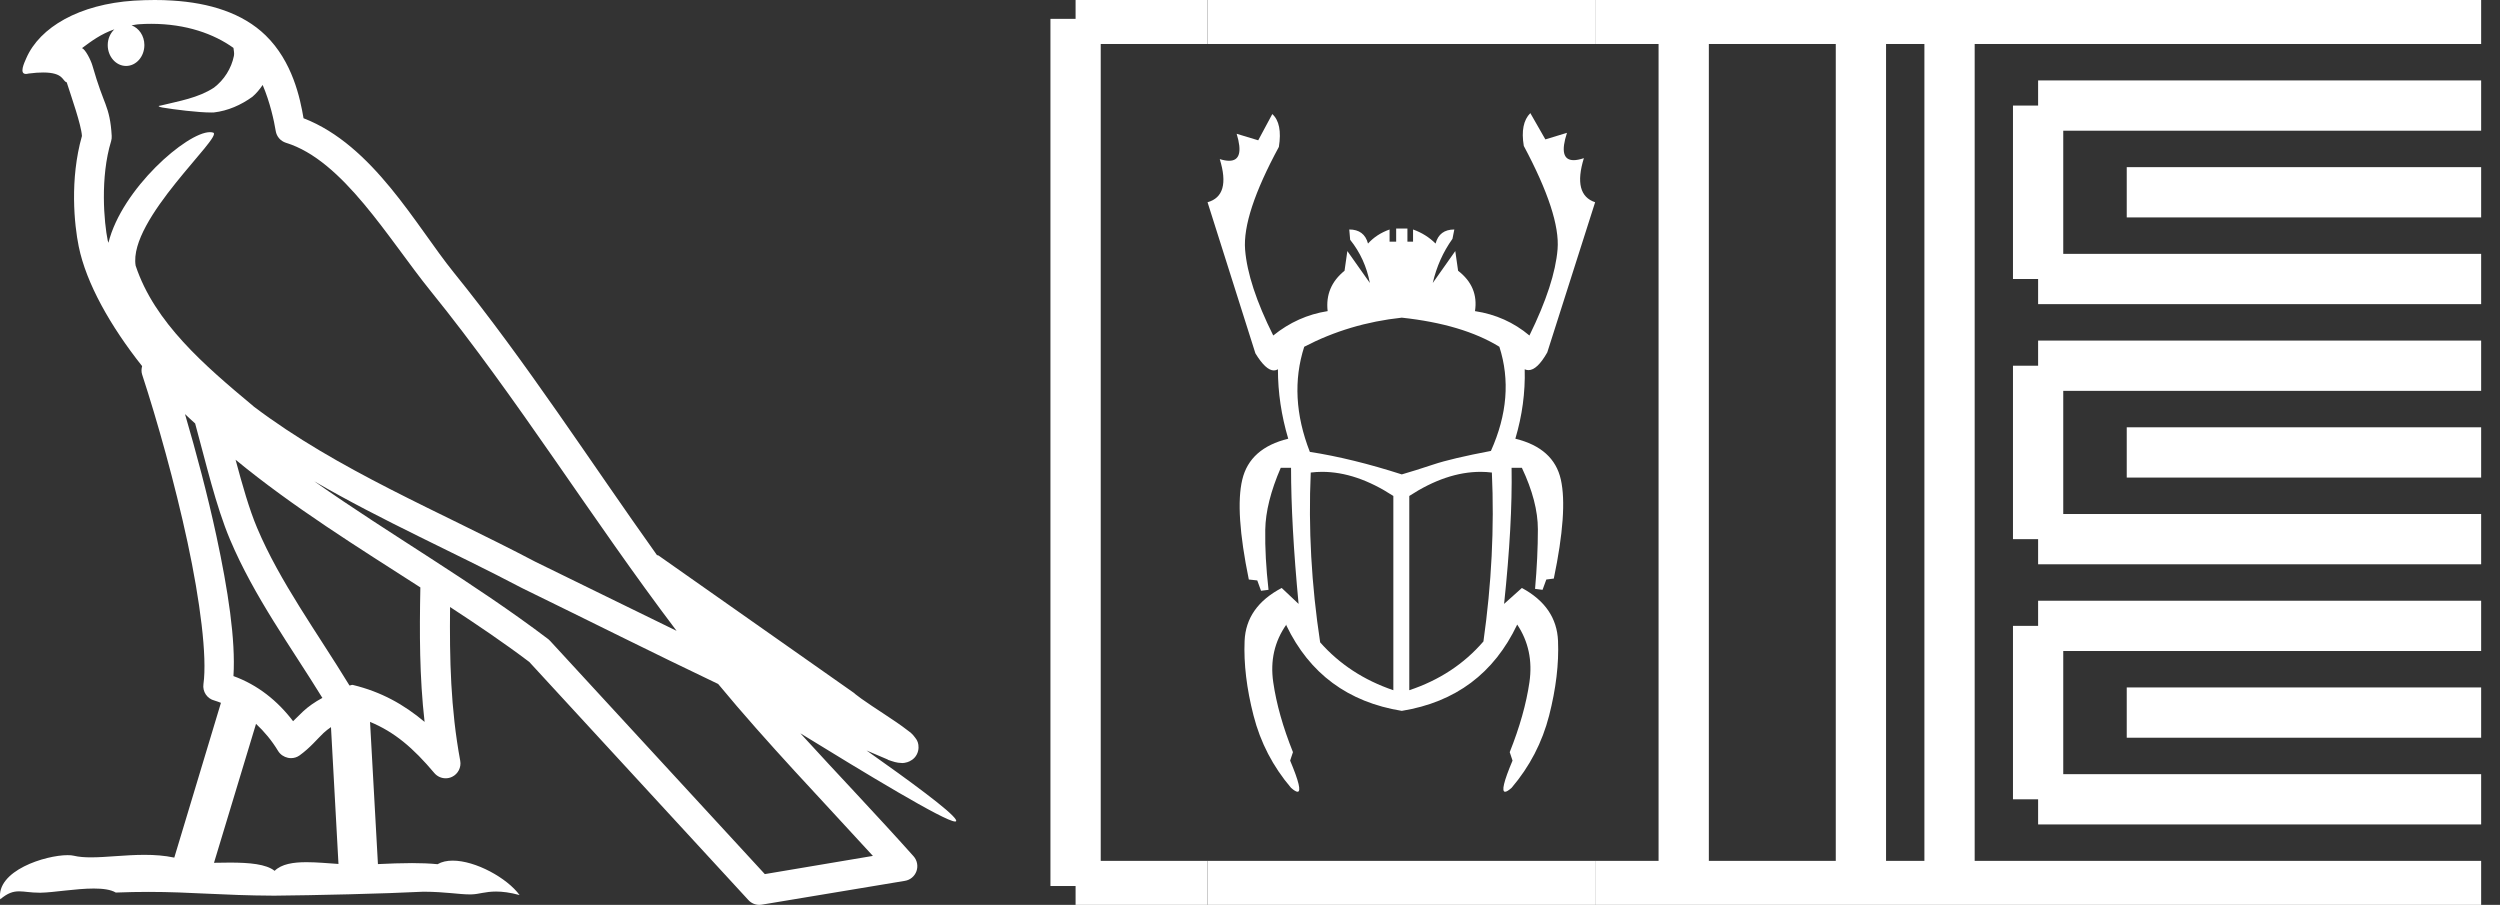 <?xml version="1.0" encoding="UTF-8" standalone="no"?>
<svg
   width="49.731"
   height="18.0"
   version="1.1"
   id="svg50"
   sodipodi:docname="kheper.svg"
   inkscape:version="1.1.1 (3bf5ae0d25, 2021-09-20)"
   xmlns:inkscape="http://www.inkscape.org/namespaces/inkscape"
   xmlns:sodipodi="http://sodipodi.sourceforge.net/DTD/sodipodi-0.dtd"
   xmlns="http://www.w3.org/2000/svg"
   xmlns:svg="http://www.w3.org/2000/svg">
  <rect width="100%" height="100%" fill="#333333" stroke="none"/>
  <defs
     id="defs54" />
  <sodipodi:namedview
     id="namedview52"
     pagecolor="#ffffff"
     bordercolor="#666666"
     borderopacity="1.0"
     inkscape:pageshadow="2"
     inkscape:pageopacity="0.0"
     inkscape:pagecheckerboard="0"
     showgrid="false"
     inkscape:zoom="27.649014"
     inkscape:cx="24.847179"
     inkscape:cy="8.9876623"
     inkscape:window-width="1920"
     inkscape:window-height="1001"
     inkscape:window-x="-9"
     inkscape:window-y="-9"
     inkscape:window-maximized="1"
     inkscape:current-layer="svg50" />
  <path
     d="M 3.009 0.474 C 3.703 0.474 4.257 0.675 4.644 0.953 C 4.65 1.006 4.664 1.06 4.653 1.112 C 4.603 1.361 4.458 1.59 4.257 1.743 C 3.941 1.95 3.56 2.01 3.2 2.099 C 3.11 2.109 3.181 2.13 3.231 2.139 C 3.461 2.178 3.938 2.238 4.202 2.238 C 4.221 2.238 4.238 2.237 4.254 2.237 C 4.532 2.205 4.795 2.089 5.02 1.926 C 5.099 1.859 5.167 1.776 5.225 1.69 C 5.372 2.036 5.452 2.403 5.485 2.607 C 5.503 2.717 5.581 2.806 5.687 2.84 C 6.826 3.189 7.725 4.749 8.566 5.789 C 10.296 7.926 11.766 10.315 13.459 12.549 C 12.522 12.093 11.588 11.633 10.65 11.175 C 8.729 10.164 6.728 9.359 5.045 8.085 C 5.042 8.083 5.039 8.079 5.037 8.077 C 4.067 7.269 3.074 6.417 2.698 5.284 C 2.55 4.364 4.455 2.707 4.24 2.638 C 4.222 2.632 4.2 2.629 4.176 2.629 C 3.718 2.629 2.423 3.756 2.157 4.83 C 2.154 4.816 2.146 4.799 2.143 4.785 C 2.07 4.429 1.989 3.529 2.211 2.806 C 2.221 2.772 2.224 2.737 2.222 2.702 C 2.206 2.411 2.162 2.238 2.098 2.068 C 2.035 1.899 1.959 1.724 1.838 1.303 C 1.807 1.195 1.696 0.975 1.63 0.958 C 1.816 0.82 2.005 0.677 2.275 0.583 L 2.275 0.583 C 2.196 0.659 2.143 0.769 2.143 0.897 C 2.143 1.126 2.307 1.312 2.508 1.312 C 2.709 1.312 2.872 1.126 2.872 0.897 L 2.872 0.894 C 2.871 0.71 2.763 0.558 2.617 0.504 C 2.67 0.497 2.713 0.485 2.771 0.482 C 2.852 0.476 2.932 0.474 3.009 0.474 ZM 3.68 8.237 C 3.745 8.302 3.815 8.361 3.882 8.424 C 4.096 9.204 4.294 10.065 4.574 10.729 C 5.057 11.874 5.79 12.87 6.413 13.883 C 6.261 13.965 6.129 14.058 6.029 14.152 C 5.948 14.229 5.894 14.281 5.83 14.346 C 5.521 13.939 5.124 13.623 4.644 13.449 C 4.689 12.726 4.536 11.737 4.305 10.662 C 4.126 9.831 3.904 9.003 3.68 8.237 ZM 4.686 9.145 C 5.835 10.09 7.114 10.883 8.362 11.685 C 8.344 12.595 8.344 13.463 8.446 14.36 C 8.033 14.014 7.587 13.763 7.019 13.625 C 7.015 13.624 7.012 13.624 7.009 13.624 C 6.989 13.624 6.972 13.636 6.952 13.636 C 6.303 12.573 5.569 11.577 5.115 10.502 C 4.959 10.133 4.822 9.652 4.686 9.145 ZM 5.093 14.399 C 5.256 14.552 5.405 14.728 5.533 14.94 C 5.576 15.01 5.649 15.058 5.729 15.075 C 5.749 15.079 5.77 15.081 5.79 15.081 C 5.85 15.081 5.909 15.063 5.959 15.027 C 6.175 14.871 6.307 14.703 6.436 14.581 C 6.483 14.536 6.533 14.5 6.584 14.464 L 6.733 17.186 C 6.52 17.172 6.298 17.151 6.096 17.151 C 5.832 17.151 5.601 17.187 5.463 17.323 C 5.294 17.189 4.966 17.159 4.572 17.159 C 4.471 17.159 4.366 17.161 4.257 17.163 L 5.093 14.399 ZM 6.251 9.574 L 6.251 9.574 C 7.605 10.361 9.035 10.988 10.386 11.699 C 10.388 11.7 10.39 11.701 10.392 11.702 C 11.687 12.333 12.978 12.983 14.286 13.606 C 15.27 14.795 16.338 15.901 17.364 17.026 C 16.648 17.146 15.931 17.268 15.214 17.388 C 13.792 15.842 12.369 14.299 10.947 12.753 C 10.936 12.74 10.924 12.728 10.91 12.717 C 9.411 11.58 7.758 10.635 6.251 9.574 ZM 3.076 0.0 C 2.941 0.0 2.803 0.005 2.665 0.013 C 1.58 0.084 0.792 0.539 0.523 1.157 C 0.482 1.25 0.377 1.471 0.516 1.471 C 0.53 1.471 0.547 1.468 0.568 1.463 C 0.683 1.448 0.778 1.442 0.857 1.442 C 1.275 1.442 1.237 1.615 1.327 1.637 C 1.417 1.919 1.617 2.483 1.63 2.705 C 1.386 3.566 1.477 4.468 1.566 4.903 C 1.715 5.635 2.196 6.487 2.827 7.283 C 2.813 7.338 2.809 7.394 2.827 7.449 C 3.129 8.371 3.479 9.618 3.73 10.785 C 3.981 11.953 4.123 13.062 4.047 13.608 C 4.025 13.759 4.121 13.9 4.268 13.936 C 4.313 13.947 4.352 13.967 4.395 13.981 L 3.467 17.06 C 3.273 17.018 3.072 17.005 2.874 17.005 C 2.493 17.005 2.118 17.055 1.81 17.055 C 1.685 17.055 1.57 17.047 1.47 17.023 C 1.438 17.015 1.395 17.011 1.345 17.011 C 0.909 17.011 -0.083 17.317 0.004 17.89 C 0.155 17.762 0.262 17.731 0.38 17.731 C 0.49 17.731 0.61 17.758 0.785 17.758 C 0.794 17.758 0.802 17.758 0.812 17.758 C 1.066 17.754 1.509 17.675 1.865 17.675 C 2.045 17.675 2.203 17.695 2.303 17.755 C 2.539 17.746 2.752 17.742 2.952 17.742 C 3.801 17.742 4.399 17.812 5.452 17.817 C 6.24 17.81 7.649 17.778 8.426 17.738 C 8.876 17.741 9.123 17.792 9.348 17.792 C 9.362 17.792 9.375 17.792 9.388 17.791 C 9.522 17.788 9.653 17.735 9.868 17.735 C 9.991 17.735 10.141 17.752 10.336 17.805 C 10.086 17.464 9.459 17.12 9.006 17.12 C 8.891 17.12 8.788 17.142 8.704 17.191 C 8.543 17.175 8.372 17.169 8.196 17.169 C 7.977 17.169 7.748 17.178 7.518 17.189 L 7.361 14.36 L 7.361 14.36 C 7.848 14.562 8.218 14.876 8.642 15.38 C 8.7 15.447 8.782 15.482 8.865 15.482 C 8.908 15.482 8.952 15.473 8.993 15.453 C 9.112 15.396 9.179 15.264 9.155 15.134 C 8.963 14.095 8.942 13.115 8.953 12.075 L 8.953 12.075 C 9.493 12.428 10.025 12.787 10.529 13.168 C 11.982 14.748 13.436 16.327 14.889 17.906 C 14.945 17.967 15.023 18 15.104 18 C 15.12 18 15.136 17.999 15.152 17.996 C 16.102 17.837 17.052 17.681 18.001 17.522 C 18.107 17.505 18.195 17.431 18.231 17.329 C 18.267 17.227 18.244 17.112 18.172 17.032 C 17.43 16.201 16.663 15.401 15.921 14.587 L 15.921 14.587 C 17.19 15.368 18.796 16.342 19 16.342 C 19.023 16.342 19.028 16.329 19.013 16.303 C 18.919 16.139 18.113 15.547 17.238 14.929 L 17.238 14.929 C 17.377 14.987 17.514 15.049 17.653 15.106 C 17.658 15.109 17.665 15.114 17.67 15.117 C 17.773 15.151 17.83 15.175 17.939 15.178 C 17.942 15.179 17.946 15.179 17.949 15.179 C 17.974 15.179 18.003 15.175 18.048 15.162 C 18.1 15.146 18.188 15.103 18.236 15.01 C 18.285 14.918 18.275 14.823 18.259 14.772 C 18.242 14.721 18.221 14.695 18.205 14.674 C 18.144 14.589 18.102 14.565 18.043 14.52 C 17.983 14.474 17.915 14.423 17.838 14.371 C 17.685 14.266 17.502 14.148 17.345 14.043 C 17.188 13.938 17.045 13.836 17.017 13.81 C 17.008 13.801 16.998 13.793 16.989 13.785 C 15.691 12.872 14.394 11.961 13.097 11.049 C 13.089 11.043 13.078 11.048 13.069 11.043 C 11.736 9.174 10.481 7.218 9.023 5.416 C 8.279 4.496 7.425 2.888 6.038 2.352 C 5.971 1.956 5.82 1.225 5.283 0.703 C 4.827 0.26 4.168 0.056 3.427 0.011 C 3.312 0.003 3.195 0.0 3.076 0.0 Z"
     style="fill:#ffffff;stroke:none"
     id="path2" />
  <path
     d="M 27.885 6.319 Q 29.098 6.45 29.826 6.898 Q 30.144 7.887 29.658 8.97 Q 28.874 9.119 28.51 9.241 Q 28.146 9.362 27.885 9.437 Q 26.896 9.119 26.056 8.989 Q 25.626 7.887 25.944 6.898 Q 26.84 6.431 27.885 6.319 ZM 26.3 9.386 Q 26.981 9.386 27.717 9.866 L 27.717 13.73 Q 26.84 13.432 26.261 12.778 Q 26 11.061 26.074 9.4 Q 26.186 9.386 26.3 9.386 ZM 29.452 9.386 Q 29.565 9.386 29.677 9.4 Q 29.752 11.042 29.509 12.76 Q 28.93 13.432 28.034 13.73 L 28.034 9.866 Q 28.77 9.386 29.452 9.386 ZM 30.442 2.25 Q 30.237 2.455 30.312 2.903 Q 31.04 4.266 30.984 4.957 Q 30.928 5.647 30.424 6.674 Q 29.957 6.282 29.341 6.189 Q 29.416 5.703 29.005 5.386 L 28.949 4.994 L 28.501 5.629 Q 28.613 5.143 28.893 4.751 L 28.93 4.565 Q 28.632 4.565 28.557 4.845 Q 28.37 4.658 28.109 4.565 L 28.109 4.807 L 27.997 4.807 L 27.997 4.546 L 27.773 4.546 L 27.773 4.807 L 27.642 4.807 L 27.642 4.565 Q 27.381 4.658 27.213 4.845 Q 27.138 4.565 26.84 4.565 L 26.858 4.77 Q 27.157 5.143 27.25 5.629 L 26.802 4.994 L 26.746 5.386 Q 26.354 5.703 26.41 6.189 Q 25.813 6.282 25.328 6.674 Q 24.824 5.666 24.768 4.966 Q 24.712 4.266 25.44 2.922 Q 25.514 2.455 25.309 2.269 L 25.029 2.791 L 24.6 2.661 L 24.6 2.661 Q 24.764 3.198 24.45 3.198 Q 24.372 3.198 24.264 3.165 L 24.264 3.165 Q 24.488 3.893 24.021 4.023 L 24.973 7.029 Q 25.18 7.369 25.341 7.369 Q 25.382 7.369 25.421 7.346 Q 25.421 8.037 25.626 8.727 Q 24.861 8.914 24.712 9.54 Q 24.562 10.165 24.842 11.528 L 25.01 11.546 L 25.085 11.752 L 25.234 11.733 Q 25.16 11.08 25.169 10.538 Q 25.178 9.997 25.477 9.306 L 25.682 9.306 Q 25.682 10.426 25.832 12.013 L 25.496 11.696 Q 24.786 12.069 24.758 12.75 Q 24.73 13.432 24.936 14.234 Q 25.141 15.037 25.682 15.672 Q 25.771 15.75 25.811 15.75 Q 25.925 15.75 25.664 15.13 L 25.72 14.962 Q 25.421 14.216 25.328 13.572 Q 25.234 12.928 25.589 12.424 L 25.589 12.442 Q 26.28 13.88 27.885 14.141 Q 29.49 13.88 30.181 12.424 Q 30.517 12.928 30.424 13.572 Q 30.33 14.216 30.032 14.962 L 30.088 15.13 Q 29.826 15.75 29.94 15.75 Q 29.981 15.75 30.069 15.672 Q 30.61 15.037 30.816 14.234 Q 31.021 13.432 30.993 12.75 Q 30.965 12.069 30.274 11.696 L 29.92 12.013 Q 30.088 10.426 30.069 9.306 L 30.274 9.306 Q 30.592 9.978 30.592 10.529 Q 30.592 11.08 30.536 11.714 L 30.685 11.733 L 30.76 11.528 L 30.909 11.509 Q 31.189 10.165 31.049 9.54 Q 30.909 8.914 30.144 8.727 Q 30.349 8.037 30.33 7.346 L 30.33 7.346 Q 30.367 7.363 30.405 7.363 Q 30.579 7.363 30.779 7.01 L 31.731 4.023 Q 31.283 3.874 31.507 3.146 L 31.507 3.146 Q 31.387 3.186 31.304 3.186 Q 30.994 3.186 31.171 2.642 L 31.171 2.642 L 30.741 2.773 L 30.442 2.25 Z"
     style="fill:#ffffff;stroke:none"
     id="path4" />
  <path
     d="M 21.396 0.375 L 21.396 17.625 "
     style="fill:none;stroke:#ffffff;stroke-width:1"
     id="path6" />
  <path
     d="M 21.396 0.375 L 24.021 0.375 "
     style="fill:none;stroke:#ffffff;stroke-width:1"
     id="path8" />
  <path
     d="M 21.396 17.625 L 24.021 17.625 "
     style="fill:none;stroke:#ffffff;stroke-width:1"
     id="path10" />
  <path
     d="M 24.021 0.375 L 31.731 0.375 "
     style="fill:none;stroke:#ffffff;stroke-width:1"
     id="path12" />
  <path
     d="M 24.021 17.625 L 31.731 17.625 "
     style="fill:none;stroke:#ffffff;stroke-width:1"
     id="path14" />
  <path
     d="M 31.731 0.375 L 49.356 0.375 "
     style="fill:none;stroke:#ffffff;stroke-width:1"
     id="path16" />
  <path
     d="M 31.731 17.625 L 49.356 17.625 "
     style="fill:none;stroke:#ffffff;stroke-width:1"
     id="path18" />
  <path
     d="M 33.493 0.375 L 33.493 17.625 "
     style="fill:none;stroke:#ffffff;stroke-width:1"
     id="path20" />
  <path
     d="M 37.018 0.375 L 37.018 17.625 "
     style="fill:none;stroke:#ffffff;stroke-width:1"
     id="path22" />
  <path
     d="M 38.781 0.375 L 38.781 17.625 "
     style="fill:none;stroke:#ffffff;stroke-width:1"
     id="path24" />
  <path
     d="M 40.543 2.1 L 49.356 2.1 "
     style="fill:none;stroke:#ffffff;stroke-width:1"
     id="path26" />
  <path
     d="M 40.543 5.55 L 49.356 5.55 "
     style="fill:none;stroke:#ffffff;stroke-width:1"
     id="path28" />
  <path
     d="M 40.543 2.1 L 40.543 5.55 "
     style="fill:none;stroke:#ffffff;stroke-width:1"
     id="path30" />
  <path
     d="M 42.306 3.825 L 49.356 3.825 "
     style="fill:none;stroke:#ffffff;stroke-width:1"
     id="path32" />
  <path
     d="M 40.543 7.275 L 49.356 7.275 "
     style="fill:none;stroke:#ffffff;stroke-width:1"
     id="path34" />
  <path
     d="M 40.543 10.725 L 49.356 10.725 "
     style="fill:none;stroke:#ffffff;stroke-width:1"
     id="path36" />
  <path
     d="M 40.543 7.275 L 40.543 10.725 "
     style="fill:none;stroke:#ffffff;stroke-width:1"
     id="path38" />
  <path
     d="M 42.306 9 L 49.356 9 "
     style="fill:none;stroke:#ffffff;stroke-width:1"
     id="path40" />
  <path
     d="M 40.543 12.45 L 49.356 12.45 "
     style="fill:none;stroke:#ffffff;stroke-width:1"
     id="path42" />
  <path
     d="M 40.543 15.9 L 49.356 15.9 "
     style="fill:none;stroke:#ffffff;stroke-width:1"
     id="path44" />
  <path
     d="M 40.543 12.45 L 40.543 15.9 "
     style="fill:none;stroke:#ffffff;stroke-width:1"
     id="path46" />
  <path
     d="M 42.306 14.175 L 49.356 14.175 "
     style="fill:none;stroke:#ffffff;stroke-width:1"
     id="path48" />
</svg>
